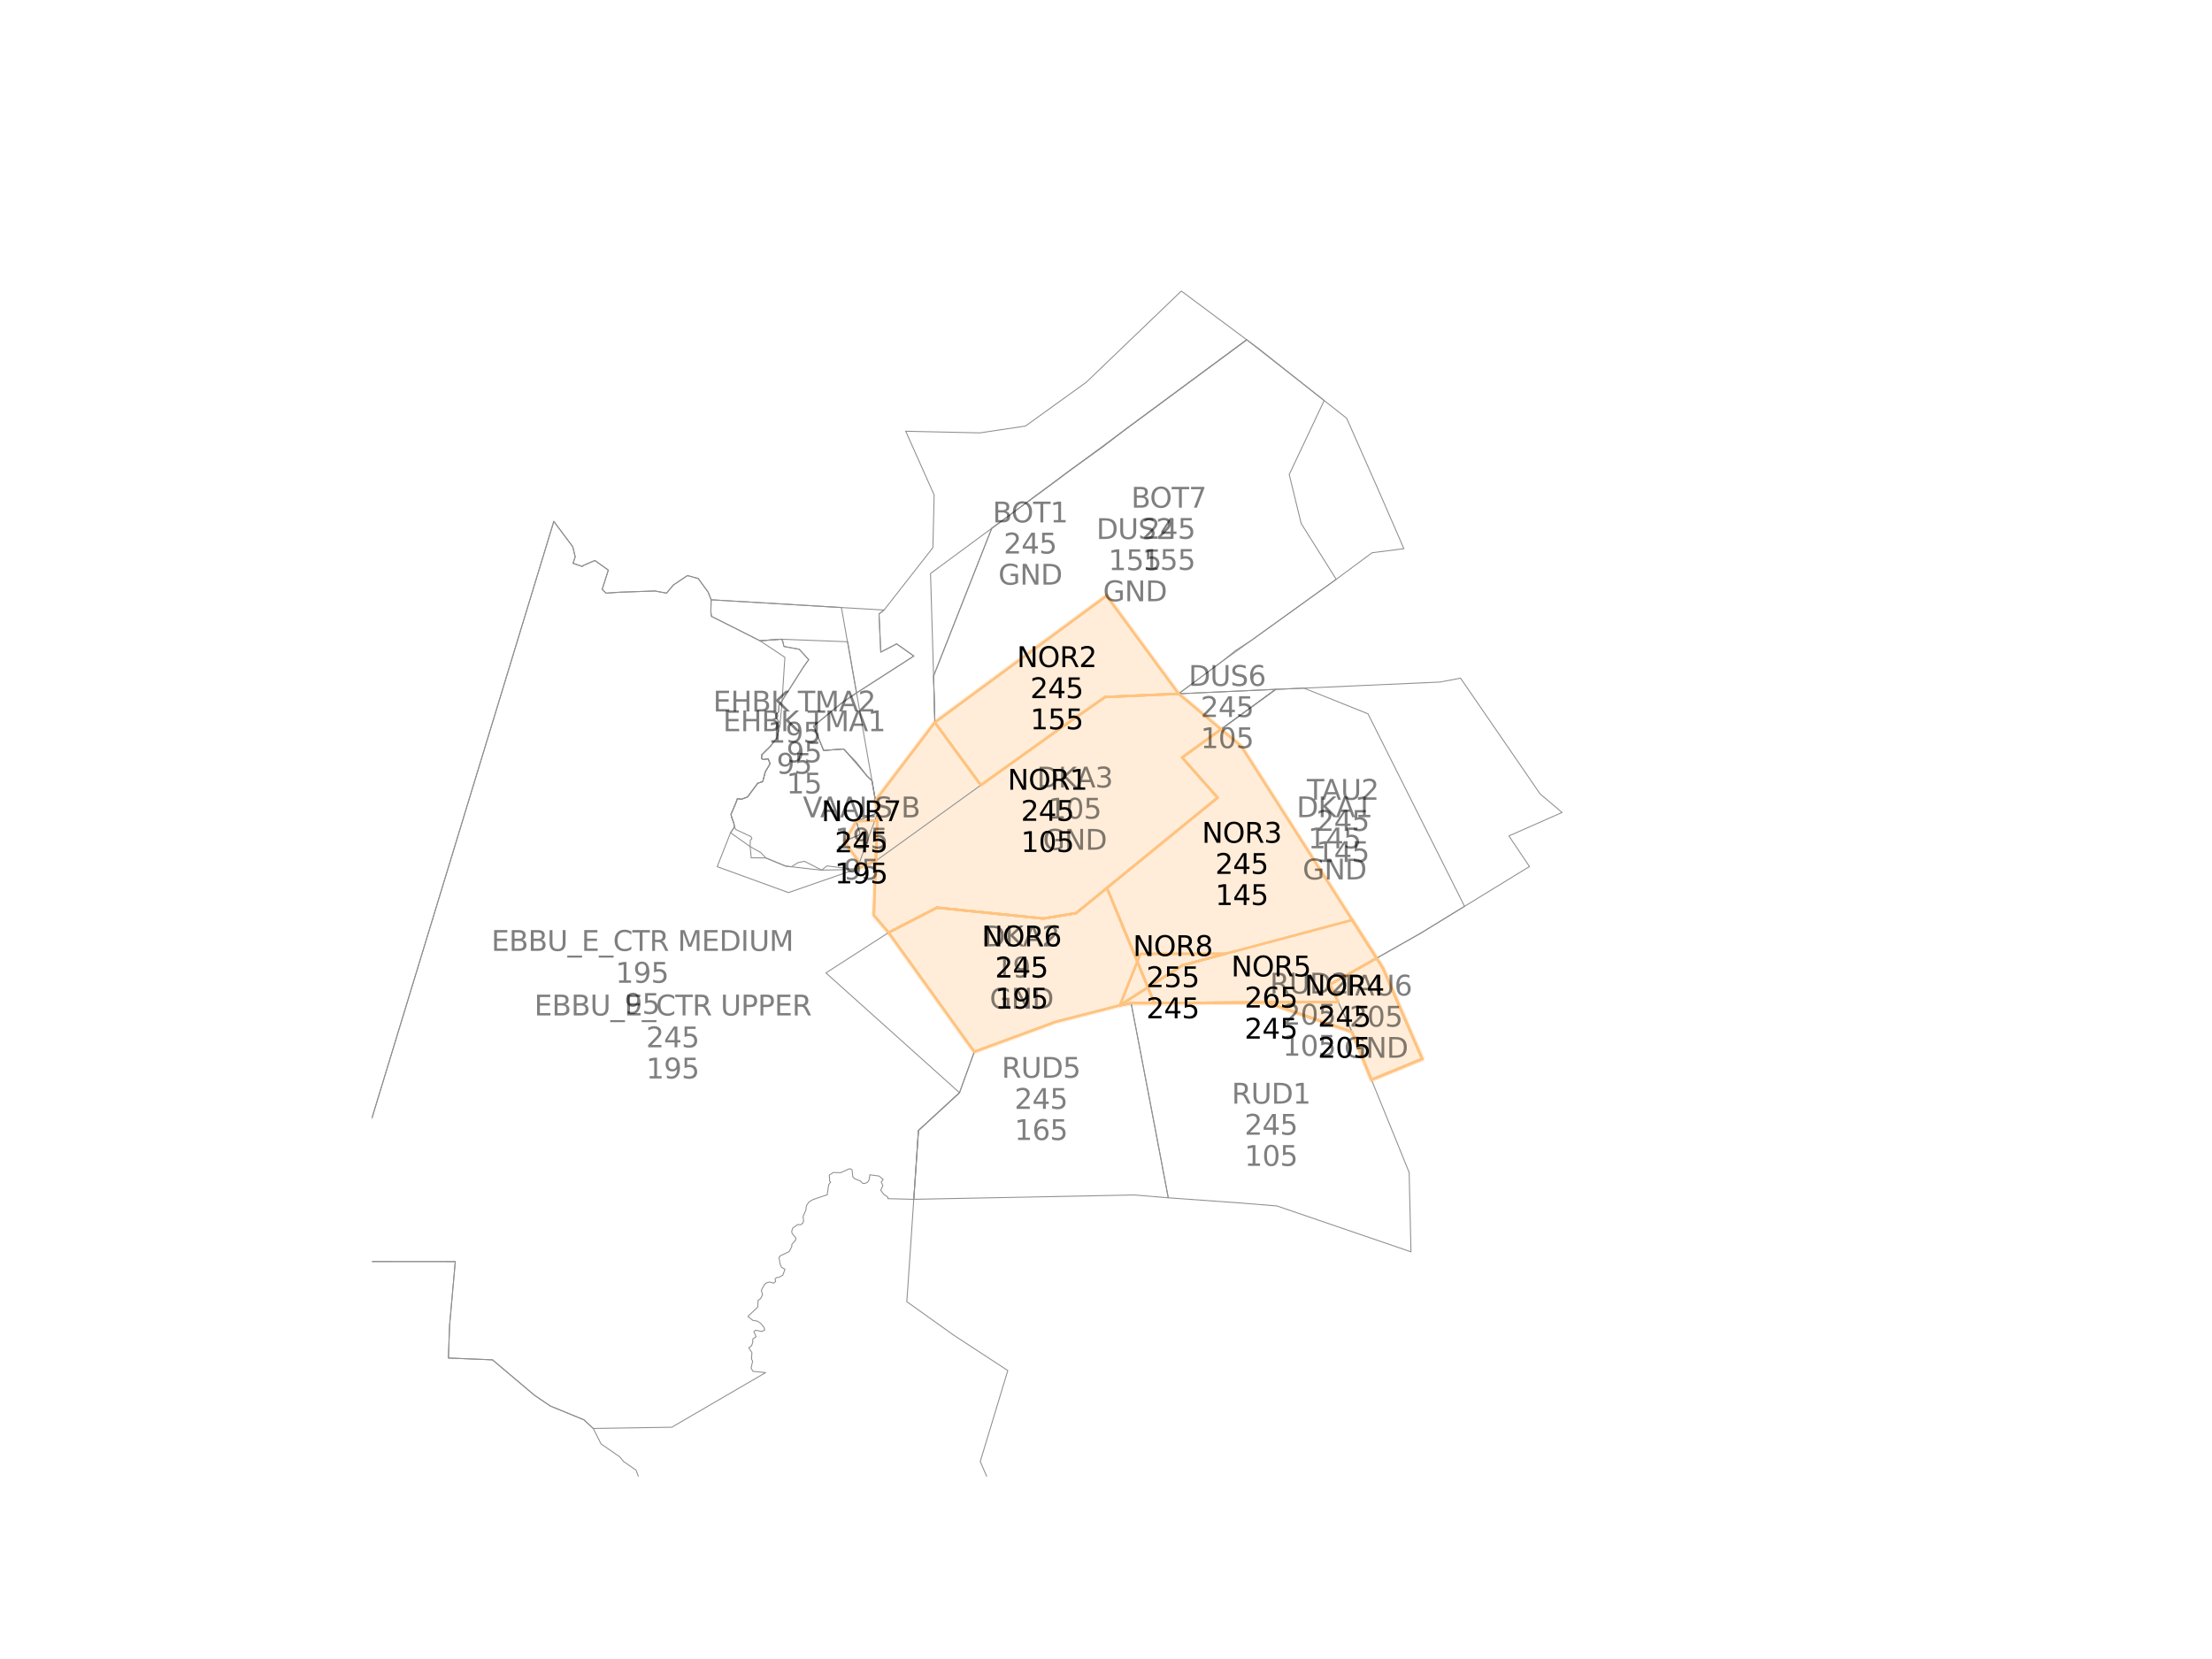 <?xml version="1.0" encoding="utf-8" standalone="no"?>
<!DOCTYPE svg PUBLIC "-//W3C//DTD SVG 1.1//EN"
  "http://www.w3.org/Graphics/SVG/1.1/DTD/svg11.dtd">
<svg xmlns:xlink="http://www.w3.org/1999/xlink" width="460.8pt" height="345.6pt" viewBox="0 0 460.8 345.6" xmlns="http://www.w3.org/2000/svg" version="1.1">
 <defs>
  <style type="text/css">*{stroke-linejoin: round; stroke-linecap: butt}</style>
 </defs>
 <g id="figure_1">
  <g id="patch_1">
   <path d="M 0 345.6 
L 460.8 345.6 
L 460.8 0 
L 0 0 
z
" style="fill: #ffffff"/>
  </g>
  <g id="axes_1">
   <g id="patch_2">
    <path d="M 245.518 144.524 
L 254.356 151.929 
L 246.257 157.804 
L 253.646 166.166 
L 230.594 184.964 
L 224.167 190.223 
L 217.34 191.348 
L 195.192 189.078 
L 187.829 192.868 
L 185.123 194.265 
L 182.043 190.647 
L 182.451 179.336 
L 182.746 170.921 
L 182.826 169.337 
L 182.372 166.792 
L 194.75 150.499 
L 204.329 163.562 
L 220.451 152.019 
L 230.217 145.205 
z
" clip-path="url(#p6e3c4fc46b)" style="fill: #ffedd9; stroke: #ffedd9; stroke-linejoin: miter"/>
   </g>
   <g id="patch_3">
    <path d="M 230.514 124.128 
L 238.254 134.656 
L 245.518 144.524 
L 230.217 145.205 
L 220.451 152.019 
L 204.329 163.562 
L 194.75 150.499 
L 210.707 138.738 
z
" clip-path="url(#p6e3c4fc46b)" style="fill: #ffedd9; stroke: #ffedd9; stroke-linejoin: miter"/>
   </g>
   <g id="patch_4">
    <path d="M 254.356 151.929 
L 258.537 155.425 
L 286.756 199.618 
L 277.034 205.105 
L 278.791 208.748 
L 263.837 208.802 
L 240.48 208.973 
L 239.132 205.689 
L 236.926 200.318 
L 230.594 184.964 
L 253.646 166.166 
L 246.257 157.804 
z
" clip-path="url(#p6e3c4fc46b)" style="fill: #ffedd9; stroke: #ffedd9; stroke-linejoin: miter"/>
   </g>
   <g id="patch_5">
    <path d="M 286.756 199.618 
L 288.062 201.638 
L 296.26 220.586 
L 285.699 224.928 
L 281.64 214.959 
L 263.837 208.802 
L 278.791 208.748 
L 277.034 205.105 
z
" clip-path="url(#p6e3c4fc46b)" style="fill: #ffedd9; stroke: #ffedd9; stroke-linejoin: miter"/>
   </g>
   <g id="patch_6">
    <path d="M 281.678 191.656 
L 286.756 199.618 
L 288.062 201.638 
L 296.26 220.586 
L 285.699 224.928 
L 281.64 214.959 
L 263.837 208.802 
L 240.48 208.973 
L 235.63 208.961 
L 233.295 209.413 
L 246.308 201.093 
L 255.324 198.674 
z
" clip-path="url(#p6e3c4fc46b)" style="fill: #ffedd9; stroke: #ffedd9; stroke-linejoin: miter"/>
   </g>
   <g id="patch_7">
    <path d="M 230.594 184.964 
L 236.926 200.318 
L 239.132 205.689 
L 240.48 208.973 
L 235.63 208.961 
L 233.295 209.413 
L 219.921 212.844 
L 202.969 219.094 
L 185.123 194.265 
L 187.829 192.868 
L 195.192 189.078 
L 217.34 191.348 
L 224.167 190.223 
z
" clip-path="url(#p6e3c4fc46b)" style="fill: #ffedd9; stroke: #ffedd9; stroke-linejoin: miter"/>
   </g>
   <g id="patch_8">
    <path d="M 182.746 170.921 
L 182.451 179.336 
L 178.567 180.974 
L 178.841 179.394 
L 178.06 178.275 
L 176.627 176.313 
L 176.06 175.169 
L 178.427 171.052 
z
" clip-path="url(#p6e3c4fc46b)" style="fill: #ffedd9; stroke: #ffedd9; stroke-linejoin: miter"/>
   </g>
   <g id="patch_9">
    <path d="M 233.295 209.413 
L 237.57 198.71 
L 255.324 198.674 
L 246.308 201.093 
z
" clip-path="url(#p6e3c4fc46b)" style="fill: #ffedd9; stroke: #ffedd9; stroke-linejoin: miter"/>
   </g>
   <g id="patch_10">
    <path d="M 245.518 144.524 
L 254.356 151.929 
L 246.257 157.804 
L 253.646 166.166 
L 230.594 184.964 
L 224.167 190.223 
L 217.34 191.348 
L 195.192 189.078 
L 187.829 192.868 
L 185.123 194.265 
L 182.043 190.647 
L 182.451 179.336 
L 182.746 170.921 
L 182.826 169.337 
L 182.372 166.792 
L 194.75 150.499 
L 204.329 163.562 
L 220.451 152.019 
L 230.217 145.205 
L 245.518 144.524 
z
" clip-path="url(#p6e3c4fc46b)" style="fill: #ffedd9; stroke: #ffedd9; stroke-linejoin: miter"/>
   </g>
   <g id="patch_11">
    <path d="M 230.514 124.128 
L 238.254 134.656 
L 245.518 144.524 
L 230.217 145.205 
L 220.451 152.019 
L 204.329 163.562 
L 194.75 150.499 
L 210.707 138.738 
L 230.514 124.128 
z
" clip-path="url(#p6e3c4fc46b)" style="fill: #ffedd9; stroke: #ffedd9; stroke-linejoin: miter"/>
   </g>
   <g id="patch_12">
    <path d="M 254.356 151.929 
L 258.537 155.425 
L 286.756 199.618 
L 277.034 205.105 
L 278.791 208.748 
L 263.837 208.802 
L 240.48 208.973 
L 239.132 205.689 
L 236.926 200.318 
L 230.594 184.964 
L 253.646 166.166 
L 246.257 157.804 
L 254.356 151.929 
z
" clip-path="url(#p6e3c4fc46b)" style="fill: #ffedd9; stroke: #ffedd9; stroke-linejoin: miter"/>
   </g>
   <g id="patch_13">
    <path d="M 286.756 199.618 
L 288.062 201.638 
L 296.26 220.586 
L 285.699 224.928 
L 281.64 214.959 
L 263.837 208.802 
L 278.791 208.748 
L 277.034 205.105 
L 286.756 199.618 
z
" clip-path="url(#p6e3c4fc46b)" style="fill: #ffedd9; stroke: #ffedd9; stroke-linejoin: miter"/>
   </g>
   <g id="patch_14">
    <path d="M 281.678 191.656 
L 286.756 199.618 
L 288.062 201.638 
L 296.26 220.586 
L 285.699 224.928 
L 281.64 214.959 
L 263.837 208.802 
L 240.48 208.973 
L 235.63 208.961 
L 233.295 209.413 
L 246.308 201.093 
L 255.324 198.674 
L 281.678 191.656 
z
" clip-path="url(#p6e3c4fc46b)" style="fill: #ffedd9; stroke: #ffedd9; stroke-linejoin: miter"/>
   </g>
   <g id="patch_15">
    <path d="M 230.594 184.964 
L 236.926 200.318 
L 239.132 205.689 
L 240.48 208.973 
L 235.63 208.961 
L 233.295 209.413 
L 219.921 212.844 
L 202.969 219.094 
L 185.123 194.265 
L 187.829 192.868 
L 195.192 189.078 
L 217.34 191.348 
L 224.167 190.223 
L 230.594 184.964 
z
" clip-path="url(#p6e3c4fc46b)" style="fill: #ffedd9; stroke: #ffedd9; stroke-linejoin: miter"/>
   </g>
   <g id="patch_16">
    <path d="M 182.746 170.921 
L 182.451 179.336 
L 178.567 180.974 
L 178.841 179.394 
L 178.06 178.275 
L 176.627 176.313 
L 176.06 175.169 
L 178.427 171.052 
L 182.746 170.921 
z
" clip-path="url(#p6e3c4fc46b)" style="fill: #ffedd9; stroke: #ffedd9; stroke-linejoin: miter"/>
   </g>
   <g id="patch_17">
    <path d="M 233.295 209.413 
L 237.57 198.71 
L 255.324 198.674 
L 246.308 201.093 
L 233.295 209.413 
z
" clip-path="url(#p6e3c4fc46b)" style="fill: #ffedd9; stroke: #ffedd9; stroke-linejoin: miter"/>
   </g>
   <g id="line2d_1">
    <path d="M 245.518 144.524 
L 254.356 151.929 
L 246.257 157.804 
L 253.646 166.166 
L 230.594 184.964 
L 224.167 190.223 
L 217.34 191.348 
L 195.192 189.078 
L 187.829 192.868 
L 185.123 194.265 
L 182.043 190.647 
L 182.451 179.336 
L 182.746 170.921 
L 182.826 169.337 
L 182.372 166.792 
L 194.75 150.499 
L 204.329 163.562 
L 220.451 152.019 
L 230.217 145.205 
L 245.518 144.524 
" clip-path="url(#p6e3c4fc46b)" style="fill: none; stroke: #ffc380; stroke-width: 0.5; stroke-linecap: square"/>
   </g>
   <g id="line2d_2">
    <path d="M 230.514 124.128 
L 238.254 134.656 
L 245.518 144.524 
L 230.217 145.205 
L 220.451 152.019 
L 204.329 163.562 
L 194.75 150.499 
L 210.707 138.738 
L 230.514 124.128 
" clip-path="url(#p6e3c4fc46b)" style="fill: none; stroke: #ffc380; stroke-width: 0.5; stroke-linecap: square"/>
   </g>
   <g id="line2d_3">
    <path d="M 254.356 151.929 
L 258.537 155.425 
L 286.756 199.618 
L 277.034 205.105 
L 278.791 208.748 
L 263.837 208.802 
L 240.48 208.973 
L 239.132 205.689 
L 236.926 200.318 
L 230.594 184.964 
L 253.646 166.166 
L 246.257 157.804 
L 254.356 151.929 
" clip-path="url(#p6e3c4fc46b)" style="fill: none; stroke: #ffc380; stroke-width: 0.5; stroke-linecap: square"/>
   </g>
   <g id="line2d_4">
    <path d="M 286.756 199.618 
L 288.062 201.638 
L 296.26 220.586 
L 285.699 224.928 
L 281.64 214.959 
L 263.837 208.802 
L 278.791 208.748 
L 277.034 205.105 
L 286.756 199.618 
" clip-path="url(#p6e3c4fc46b)" style="fill: none; stroke: #ffc380; stroke-width: 0.5; stroke-linecap: square"/>
   </g>
   <g id="line2d_5">
    <path d="M 281.678 191.656 
L 286.756 199.618 
L 288.062 201.638 
L 296.26 220.586 
L 285.699 224.928 
L 281.64 214.959 
L 263.837 208.802 
L 240.48 208.973 
L 235.63 208.961 
L 233.295 209.413 
L 246.308 201.093 
L 255.324 198.674 
L 281.678 191.656 
" clip-path="url(#p6e3c4fc46b)" style="fill: none; stroke: #ffc380; stroke-width: 0.5; stroke-linecap: square"/>
   </g>
   <g id="line2d_6">
    <path d="M 230.594 184.964 
L 236.926 200.318 
L 239.132 205.689 
L 240.48 208.973 
L 235.63 208.961 
L 233.295 209.413 
L 219.921 212.844 
L 202.969 219.094 
L 185.123 194.265 
L 187.829 192.868 
L 195.192 189.078 
L 217.34 191.348 
L 224.167 190.223 
L 230.594 184.964 
" clip-path="url(#p6e3c4fc46b)" style="fill: none; stroke: #ffc380; stroke-width: 0.5; stroke-linecap: square"/>
   </g>
   <g id="line2d_7">
    <path d="M 182.746 170.921 
L 182.451 179.336 
L 178.567 180.974 
L 178.841 179.394 
L 178.06 178.275 
L 176.627 176.313 
L 176.06 175.169 
L 178.427 171.052 
L 182.746 170.921 
" clip-path="url(#p6e3c4fc46b)" style="fill: none; stroke: #ffc380; stroke-width: 0.5; stroke-linecap: square"/>
   </g>
   <g id="line2d_8">
    <path d="M 233.295 209.413 
L 237.57 198.71 
L 255.324 198.674 
L 246.308 201.093 
L 233.295 209.413 
" clip-path="url(#p6e3c4fc46b)" style="fill: none; stroke: #ffc380; stroke-width: 0.5; stroke-linecap: square"/>
   </g>
   <g id="line2d_9">
    <path d="M 188.68 89.836 
L 204.145 90.172 
L 213.616 88.756 
L 226.287 79.63 
L 246.093 60.63 
L 259.715 70.779 
L 234.222 89.62 
L 229.708 93.085 
L 222.639 98.161 
L 220.014 100.141 
L 206.597 110.061 
L 193.845 119.474 
L 194.482 140.819 
L 194.75 150.499 
L 182.372 166.792 
L 181.652 162.653 
L 180.583 161.618 
L 178.47 158.913 
L 175.754 156.026 
L 171.576 156.337 
L 169.492 151.243 
L 175.325 146.462 
L 178.431 144.349 
L 190.37 136.661 
L 186.779 134.13 
L 183.482 135.846 
L 183.115 127.902 
L 184.169 127.075 
L 194.337 114.084 
L 194.437 109.906 
L 194.6 103.104 
L 188.68 89.836 
" clip-path="url(#p6e3c4fc46b)" style="fill: none; stroke: #8f8f8f; stroke-width: 0.2; stroke-linecap: square"/>
   </g>
   <g id="line2d_10">
    <path d="M 206.597 110.061 
L 220.014 100.141 
L 222.639 98.161 
L 229.708 93.085 
L 234.222 89.62 
L 259.715 70.779 
L 261.981 72.451 
L 275.85 83.443 
L 280.537 87.139 
L 287.549 103.016 
L 292.456 114.298 
L 285.824 115.148 
L 278.356 120.68 
L 260.523 133.513 
L 257.48 135.454 
L 254.429 137.897 
L 245.518 144.524 
L 238.254 134.656 
L 230.514 124.128 
L 210.707 138.738 
L 194.75 150.499 
L 194.482 140.819 
L 206.597 110.061 
" clip-path="url(#p6e3c4fc46b)" style="fill: none; stroke: #8f8f8f; stroke-width: 0.2; stroke-linecap: square"/>
   </g>
   <g id="line2d_11">
    <path d="M 304.256 141.275 
L 317.335 160.291 
L 320.798 165.353 
L 325.401 169.251 
L 314.333 174.139 
L 318.613 180.514 
L 305.093 188.799 
L 296.631 193.991 
L 296.302 194.203 
L 286.756 199.618 
L 277.034 205.105 
L 278.791 208.748 
L 263.837 208.802 
L 240.48 208.973 
L 239.132 205.689 
L 236.926 200.318 
L 230.594 184.964 
L 253.646 166.166 
L 246.257 157.804 
L 254.356 151.929 
L 265.756 143.603 
L 271.638 143.353 
L 282.653 142.857 
L 299.947 142.086 
L 304.256 141.275 
" clip-path="url(#p6e3c4fc46b)" style="fill: none; stroke: #8f8f8f; stroke-width: 0.2; stroke-linecap: square"/>
   </g>
   <g id="line2d_12">
    <path d="M 230.594 184.964 
L 236.926 200.318 
L 239.132 205.689 
L 240.48 208.973 
L 235.63 208.961 
L 233.295 209.413 
L 219.921 212.844 
L 202.969 219.094 
L 185.123 194.265 
L 187.829 192.868 
L 195.192 189.078 
L 217.34 191.348 
L 224.167 190.223 
L 230.594 184.964 
" clip-path="url(#p6e3c4fc46b)" style="fill: none; stroke: #8f8f8f; stroke-width: 0.2; stroke-linecap: square"/>
   </g>
   <g id="line2d_13">
    <path d="M 265.756 143.603 
L 254.356 151.929 
L 246.257 157.804 
L 253.646 166.166 
L 230.594 184.964 
L 224.167 190.223 
L 217.34 191.348 
L 195.192 189.078 
L 187.829 192.868 
L 185.123 194.265 
L 182.043 190.647 
L 182.451 179.336 
L 204.329 163.562 
L 220.451 152.019 
L 230.217 145.205 
L 245.518 144.524 
L 265.756 143.603 
" clip-path="url(#p6e3c4fc46b)" style="fill: none; stroke: #8f8f8f; stroke-width: 0.2; stroke-linecap: square"/>
   </g>
   <g id="line2d_14">
    <path d="M 206.597 110.061 
L 220.014 100.141 
L 234.222 89.62 
L 259.715 70.779 
L 275.85 83.443 
L 268.57 98.847 
L 271.061 109.059 
L 274.761 114.948 
L 278.356 120.68 
L 260.523 133.513 
L 254.429 137.897 
L 245.518 144.524 
L 230.217 145.205 
L 220.451 152.019 
L 204.329 163.562 
L 194.75 150.499 
L 194.482 140.819 
L 206.597 110.061 
L 206.597 110.061 
" clip-path="url(#p6e3c4fc46b)" style="fill: none; stroke: #8f8f8f; stroke-width: 0.2; stroke-linecap: square"/>
   </g>
   <g id="line2d_15">
    <path d="M 245.518 144.524 
L 265.756 143.603 
L 254.356 151.929 
L 245.518 144.524 
" clip-path="url(#p6e3c4fc46b)" style="fill: none; stroke: #8f8f8f; stroke-width: 0.2; stroke-linecap: square"/>
   </g>
   <g id="line2d_16">
    <path d="M 115.367 108.614 
L 119.316 113.898 
L 119.826 115.995 
L 119.373 117.351 
L 121.294 118.005 
L 121.571 117.772 
L 123.918 116.762 
L 126.725 118.76 
L 125.448 122.773 
L 126.24 123.566 
L 129.133 123.368 
L 136.439 123.112 
L 138.849 123.563 
L 140.303 121.843 
L 143.214 119.897 
L 145.465 120.522 
L 147.528 123.369 
L 148.144 124.946 
L 148.083 127.386 
L 148.202 128.398 
L 158.31 133.482 
L 162.701 133.159 
L 163.037 133.474 
L 163.307 134.672 
L 166.486 135.255 
L 168.471 137.418 
L 167.434 138.853 
L 162.267 147.002 
L 162.209 148.282 
L 161.615 148.905 
L 161.729 149.58 
L 162.521 150.672 
L 161.895 153.613 
L 160.515 155.434 
L 158.712 157.211 
L 158.629 158.032 
L 159.065 158.229 
L 160.031 158.075 
L 160.423 159.094 
L 159.43 160.773 
L 158.886 162.832 
L 157.854 163.161 
L 155.715 166.03 
L 154.421 166.51 
L 153.625 166.359 
L 153.204 167.49 
L 152.276 169.631 
L 152.394 170.163 
L 152.903 171.597 
L 152.986 172.294 
L 152.187 173.48 
L 149.404 180.542 
L 164.249 185.944 
L 178.567 180.974 
L 182.451 179.336 
L 182.043 190.647 
L 185.123 194.265 
L 172.057 202.677 
L 199.883 227.63 
L 191.34 235.489 
L 191.315 235.732 
L 190.353 249.837 
L 184.958 249.705 
L 184.966 249.4 
L 184.101 248.798 
L 183.476 247.959 
L 183.912 246.963 
L 183.578 246.253 
L 183.983 245.683 
L 183.102 244.99 
L 181.213 244.728 
L 181.049 245.792 
L 180.743 246.272 
L 180.169 246.532 
L 179.74 246.521 
L 179.225 246.019 
L 178.006 245.529 
L 177.645 245.123 
L 177.507 243.716 
L 177.2 243.494 
L 176.828 243.515 
L 175.127 244.293 
L 173.623 244.253 
L 172.749 244.778 
L 172.849 246.124 
L 173.041 246.251 
L 172.635 246.789 
L 172.324 248.886 
L 169.401 249.874 
L 168.506 250.398 
L 167.975 251.207 
L 167.893 252.029 
L 167.285 253.446 
L 167.418 254.304 
L 167.268 254.758 
L 166.806 255.141 
L 166.161 255.092 
L 165.182 255.797 
L 164.927 256.461 
L 164.993 256.921 
L 165.769 257.858 
L 165.797 258.256 
L 164.945 259.269 
L 164.953 259.666 
L 164.373 260.748 
L 162.544 261.611 
L 162.279 261.969 
L 162.532 263.38 
L 162.789 263.998 
L 163.522 264.416 
L 163.074 265.654 
L 162.178 266.117 
L 161.745 266.135 
L 161.462 266.431 
L 161.584 266.954 
L 161.161 267.308 
L 160.344 267.07 
L 159.691 267.234 
L 159.228 267.617 
L 158.604 268.789 
L 158.852 269.711 
L 158.454 270.524 
L 157.933 270.874 
L 157.852 272.276 
L 155.808 274.229 
L 156.825 275.053 
L 157.725 275.202 
L 158.439 275.65 
L 159.123 276.464 
L 159.323 277.019 
L 158.742 277.368 
L 157.393 277.115 
L 157.049 277.409 
L 157.51 278.461 
L 156.827 278.929 
L 156.805 279.661 
L 156.567 280.355 
L 155.984 280.765 
L 156.642 281.792 
L 156.544 283.101 
L 156.786 283.566 
L 156.467 284.991 
L 156.841 285.674 
L 159.493 285.936 
L 139.944 297.319 
L 123.581 297.577 
L 121.632 295.766 
L 114.67 292.912 
L 111.323 290.647 
L 102.6 283.281 
L 93.412 282.903 
L 93.658 276.104 
L 94.845 262.809 
L 73.635 262.793 
L 67.625 265.263 
L 115.367 108.614 
L 115.367 108.614 
" clip-path="url(#p6e3c4fc46b)" style="fill: none; stroke: #8f8f8f; stroke-width: 0.2; stroke-linecap: square"/>
   </g>
   <g id="line2d_17">
    <path d="M 204.207 304.457 
L 209.941 285.506 
L 198.606 278.097 
L 188.901 271.16 
L 189.049 269.12 
L 189.622 260.773 
L 190.353 249.837 
L 190.742 244.201 
L 191.315 235.732 
L 191.34 235.489 
L 199.883 227.63 
L 202.969 219.094 
L 185.123 194.265 
L 182.043 190.647 
L 182.451 179.336 
L 178.567 180.974 
L 178.841 179.394 
L 178.06 178.275 
L 176.627 176.313 
L 176.06 175.169 
L 178.427 171.052 
L 182.746 170.921 
L 182.826 169.337 
L 182.372 166.792 
L 181.652 162.653 
L 180.583 161.618 
L 178.47 158.913 
L 175.754 156.026 
L 171.576 156.337 
L 169.492 151.243 
L 175.325 146.462 
L 178.431 144.349 
L 190.37 136.661 
L 186.779 134.13 
L 183.482 135.846 
L 183.115 127.902 
L 184.169 127.075 
L 175.28 126.562 
L 148.144 124.946 
L 147.528 123.369 
L 145.465 120.522 
L 143.214 119.897 
L 140.303 121.843 
L 138.849 123.563 
L 136.439 123.112 
L 129.133 123.368 
L 126.24 123.566 
L 125.448 122.773 
L 126.725 118.76 
L 123.918 116.762 
L 121.571 117.772 
L 121.294 118.005 
L 119.373 117.351 
L 119.826 115.995 
L 119.316 113.898 
L 115.367 108.614 
L 67.625 265.263 
L 73.635 262.793 
L 94.845 262.809 
L 93.658 276.104 
L 93.412 282.903 
L 102.6 283.281 
L 111.323 290.647 
L 114.67 292.912 
L 121.632 295.766 
L 123.581 297.577 
L 125.224 300.811 
L 129.103 303.482 
L 129.899 304.456 
L 132.488 306.255 
L 133.904 309.967 
L 134.578 312.279 
L 134.428 315.51 
L 155.729 313.535 
L 160.463 312.821 
L 161.016 313.539 
L 161.669 313.558 
L 162.518 315.016 
L 169.655 320.478 
L 173.285 323.493 
L 177.281 322.377 
L 181.549 321.418 
L 186.556 319.345 
L 189.478 318.102 
L 198.227 322.97 
L 201.262 322.945 
L 201.856 322.957 
L 206.613 323.057 
L 207.657 324.39 
L 212.613 324.488 
L 210.178 318.277 
L 204.207 304.457 
" clip-path="url(#p6e3c4fc46b)" style="fill: none; stroke: #8f8f8f; stroke-width: 0.2; stroke-linecap: square"/>
   </g>
   <g id="line2d_18">
    <path d="M 158.31 133.482 
L 163.507 136.937 
L 163.339 139.502 
L 162.876 146.719 
L 162.521 150.672 
L 161.895 153.613 
L 160.515 155.434 
L 158.712 157.211 
L 158.629 158.032 
L 159.065 158.229 
L 160.031 158.075 
L 160.423 159.094 
L 159.43 160.773 
L 158.886 162.832 
L 157.854 163.161 
L 155.715 166.03 
L 154.421 166.51 
L 153.625 166.359 
L 153.204 167.49 
L 152.276 169.631 
L 152.394 170.163 
L 152.903 171.597 
L 152.986 172.294 
L 152.187 173.48 
L 156.273 176.363 
L 158.511 177.625 
L 159.52 178.722 
L 163.677 180.434 
L 164.871 180.56 
L 169.451 181.089 
L 171.184 181.26 
L 177.018 181.146 
L 178.567 180.974 
L 182.826 169.337 
L 182.372 166.792 
L 181.652 162.653 
L 178.431 144.349 
L 176.591 133.691 
L 162.701 133.159 
L 158.31 133.482 
" clip-path="url(#p6e3c4fc46b)" style="fill: none; stroke: #8f8f8f; stroke-width: 0.2; stroke-linecap: square"/>
   </g>
   <g id="line2d_19">
    <path d="M 148.144 124.946 
L 148.083 127.386 
L 148.202 128.398 
L 154.713 131.66 
L 158.31 133.482 
L 162.701 133.159 
L 163.037 133.474 
L 163.307 134.672 
L 166.486 135.255 
L 168.471 137.418 
L 167.434 138.853 
L 162.267 147.002 
L 162.209 148.282 
L 161.615 148.905 
L 161.729 149.58 
L 162.521 150.672 
L 161.895 153.613 
L 160.515 155.434 
L 158.712 157.211 
L 158.629 158.032 
L 159.065 158.229 
L 160.031 158.075 
L 160.423 159.094 
L 159.43 160.773 
L 158.886 162.832 
L 157.854 163.161 
L 155.715 166.03 
L 154.421 166.51 
L 153.625 166.359 
L 153.204 167.49 
L 152.276 169.631 
L 152.394 170.163 
L 152.903 171.597 
L 152.986 172.294 
L 153.317 172.823 
L 156.472 174.295 
L 156.633 174.697 
L 156.294 175.053 
L 156.273 176.363 
L 156.49 178.691 
L 159.52 178.722 
L 163.677 180.434 
L 164.871 180.56 
L 166.208 179.714 
L 167.587 179.42 
L 171.184 181.26 
L 172.251 180.376 
L 177.022 180.993 
L 177.331 181 
L 178.567 180.974 
L 178.841 179.394 
L 178.06 178.275 
L 176.627 176.313 
L 176.06 175.169 
L 179.122 173.877 
L 179.062 173.235 
L 178.825 172.71 
L 178.427 171.052 
L 182.826 169.337 
L 182.372 166.792 
L 181.652 162.653 
L 180.583 161.618 
L 175.754 156.026 
L 171.576 156.337 
L 169.492 151.243 
L 175.325 146.462 
L 178.431 144.349 
L 175.28 126.562 
L 148.144 124.946 
" clip-path="url(#p6e3c4fc46b)" style="fill: none; stroke: #8f8f8f; stroke-width: 0.2; stroke-linecap: square"/>
   </g>
   <g id="line2d_20">
    <path d="M 235.63 208.961 
L 240.48 208.973 
L 263.837 208.802 
L 281.64 214.959 
L 285.699 224.928 
L 290.678 237.155 
L 293.554 244.244 
L 293.933 260.778 
L 266.013 251.222 
L 258.256 250.594 
L 243.372 249.525 
L 240.519 234.476 
L 235.63 208.961 
" clip-path="url(#p6e3c4fc46b)" style="fill: none; stroke: #8f8f8f; stroke-width: 0.2; stroke-linecap: square"/>
   </g>
   <g id="line2d_21">
    <path d="M 263.837 208.802 
L 278.791 208.748 
L 281.64 214.959 
L 263.837 208.802 
" clip-path="url(#p6e3c4fc46b)" style="fill: none; stroke: #8f8f8f; stroke-width: 0.2; stroke-linecap: square"/>
   </g>
   <g id="line2d_22">
    <path d="M 199.883 227.63 
L 202.969 219.094 
L 219.921 212.844 
L 233.295 209.413 
L 235.63 208.961 
L 240.519 234.476 
L 243.372 249.525 
L 236.323 248.934 
L 190.353 249.837 
L 190.742 244.201 
L 191.315 235.732 
L 191.34 235.489 
L 199.883 227.63 
" clip-path="url(#p6e3c4fc46b)" style="fill: none; stroke: #8f8f8f; stroke-width: 0.2; stroke-linecap: square"/>
   </g>
   <g id="line2d_23">
    <path d="M 271.638 143.353 
L 284.973 148.698 
L 305.093 188.799 
L 296.631 193.991 
L 296.302 194.203 
L 286.756 199.618 
L 258.537 155.425 
L 254.356 151.929 
L 265.756 143.603 
L 271.638 143.353 
" clip-path="url(#p6e3c4fc46b)" style="fill: none; stroke: #8f8f8f; stroke-width: 0.2; stroke-linecap: square"/>
   </g>
   <g id="line2d_24">
    <path d="M 286.756 199.618 
L 288.062 201.638 
L 296.26 220.586 
L 285.699 224.928 
L 281.64 214.959 
L 278.791 208.748 
L 277.034 205.105 
L 286.756 199.618 
" clip-path="url(#p6e3c4fc46b)" style="fill: none; stroke: #8f8f8f; stroke-width: 0.2; stroke-linecap: square"/>
   </g>
   <g id="line2d_25">
    <path d="M 182.826 169.337 
L 182.746 170.921 
L 182.451 179.336 
L 178.567 180.974 
L 178.841 179.394 
L 178.06 178.275 
L 176.627 176.313 
L 176.06 175.169 
L 179.122 173.877 
L 179.062 173.235 
L 178.825 172.71 
L 178.427 171.052 
L 182.826 169.337 
" clip-path="url(#p6e3c4fc46b)" style="fill: none; stroke: #8f8f8f; stroke-width: 0.2; stroke-linecap: square"/>
   </g>
   <g id="line2d_26">
    <path d="M 245.518 144.524 
L 254.356 151.929 
L 246.257 157.804 
L 253.646 166.166 
L 230.594 184.964 
L 224.167 190.223 
L 217.34 191.348 
L 195.192 189.078 
L 187.829 192.868 
L 185.123 194.265 
L 182.043 190.647 
L 182.451 179.336 
L 182.746 170.921 
L 182.826 169.337 
L 182.372 166.792 
L 194.75 150.499 
L 204.329 163.562 
L 220.451 152.019 
L 230.217 145.205 
L 245.518 144.524 
L 245.518 144.524 
" clip-path="url(#p6e3c4fc46b)" style="fill: none; stroke: #ffc380; stroke-width: 0.5; stroke-linecap: square"/>
   </g>
   <g id="line2d_27">
    <path d="M 230.514 124.128 
L 238.254 134.656 
L 245.518 144.524 
L 230.217 145.205 
L 220.451 152.019 
L 204.329 163.562 
L 194.75 150.499 
L 210.707 138.738 
L 230.514 124.128 
L 230.514 124.128 
" clip-path="url(#p6e3c4fc46b)" style="fill: none; stroke: #ffc380; stroke-width: 0.5; stroke-linecap: square"/>
   </g>
   <g id="line2d_28">
    <path d="M 254.356 151.929 
L 258.537 155.425 
L 286.756 199.618 
L 277.034 205.105 
L 278.791 208.748 
L 263.837 208.802 
L 240.48 208.973 
L 239.132 205.689 
L 236.926 200.318 
L 230.594 184.964 
L 253.646 166.166 
L 246.257 157.804 
L 254.356 151.929 
L 254.356 151.929 
" clip-path="url(#p6e3c4fc46b)" style="fill: none; stroke: #ffc380; stroke-width: 0.5; stroke-linecap: square"/>
   </g>
   <g id="line2d_29">
    <path d="M 286.756 199.618 
L 288.062 201.638 
L 296.26 220.586 
L 285.699 224.928 
L 281.64 214.959 
L 263.837 208.802 
L 278.791 208.748 
L 277.034 205.105 
L 286.756 199.618 
L 286.756 199.618 
" clip-path="url(#p6e3c4fc46b)" style="fill: none; stroke: #ffc380; stroke-width: 0.5; stroke-linecap: square"/>
   </g>
   <g id="line2d_30">
    <path d="M 281.678 191.656 
L 286.756 199.618 
L 288.062 201.638 
L 296.26 220.586 
L 285.699 224.928 
L 281.64 214.959 
L 263.837 208.802 
L 240.48 208.973 
L 235.63 208.961 
L 233.295 209.413 
L 246.308 201.093 
L 255.324 198.674 
L 281.678 191.656 
L 281.678 191.656 
" clip-path="url(#p6e3c4fc46b)" style="fill: none; stroke: #ffc380; stroke-width: 0.5; stroke-linecap: square"/>
   </g>
   <g id="line2d_31">
    <path d="M 230.594 184.964 
L 236.926 200.318 
L 239.132 205.689 
L 240.48 208.973 
L 235.63 208.961 
L 233.295 209.413 
L 219.921 212.844 
L 202.969 219.094 
L 185.123 194.265 
L 187.829 192.868 
L 195.192 189.078 
L 217.34 191.348 
L 224.167 190.223 
L 230.594 184.964 
L 230.594 184.964 
" clip-path="url(#p6e3c4fc46b)" style="fill: none; stroke: #ffc380; stroke-width: 0.5; stroke-linecap: square"/>
   </g>
   <g id="line2d_32">
    <path d="M 182.746 170.921 
L 182.451 179.336 
L 178.567 180.974 
L 178.841 179.394 
L 178.06 178.275 
L 176.627 176.313 
L 176.06 175.169 
L 178.427 171.052 
L 182.746 170.921 
L 182.746 170.921 
" clip-path="url(#p6e3c4fc46b)" style="fill: none; stroke: #ffc380; stroke-width: 0.5; stroke-linecap: square"/>
   </g>
   <g id="line2d_33">
    <path d="M 233.295 209.413 
L 237.57 198.71 
L 255.324 198.674 
L 246.308 201.093 
L 233.295 209.413 
L 233.295 209.413 
" clip-path="url(#p6e3c4fc46b)" style="fill: none; stroke: #ffc380; stroke-width: 0.5; stroke-linecap: square"/>
   </g>
   <g id="text_1">
    <!-- BOT1 -->
    <g style="opacity: 0.5" transform="translate(206.779 108.825)scale(0.058 -0.058)">
     <defs>
      <path id="DejaVuSans-42" d="M 1259 2228 
L 1259 519 
L 2272 519 
Q 2781 519 3026 730 
Q 3272 941 3272 1375 
Q 3272 1813 3026 2020 
Q 2781 2228 2272 2228 
L 1259 2228 
z
M 1259 4147 
L 1259 2741 
L 2194 2741 
Q 2656 2741 2882 2914 
Q 3109 3088 3109 3444 
Q 3109 3797 2882 3972 
Q 2656 4147 2194 4147 
L 1259 4147 
z
M 628 4666 
L 2241 4666 
Q 2963 4666 3353 4366 
Q 3744 4066 3744 3513 
Q 3744 3084 3544 2831 
Q 3344 2578 2956 2516 
Q 3422 2416 3680 2098 
Q 3938 1781 3938 1306 
Q 3938 681 3513 340 
Q 3088 0 2303 0 
L 628 0 
L 628 4666 
z
" transform="scale(0.016)"/>
      <path id="DejaVuSans-4f" d="M 2522 4238 
Q 1834 4238 1429 3725 
Q 1025 3213 1025 2328 
Q 1025 1447 1429 934 
Q 1834 422 2522 422 
Q 3209 422 3611 934 
Q 4013 1447 4013 2328 
Q 4013 3213 3611 3725 
Q 3209 4238 2522 4238 
z
M 2522 4750 
Q 3503 4750 4090 4092 
Q 4678 3434 4678 2328 
Q 4678 1225 4090 567 
Q 3503 -91 2522 -91 
Q 1538 -91 948 565 
Q 359 1222 359 2328 
Q 359 3434 948 4092 
Q 1538 4750 2522 4750 
z
" transform="scale(0.016)"/>
      <path id="DejaVuSans-54" d="M -19 4666 
L 3928 4666 
L 3928 4134 
L 2272 4134 
L 2272 0 
L 1638 0 
L 1638 4134 
L -19 4134 
L -19 4666 
z
" transform="scale(0.016)"/>
      <path id="DejaVuSans-31" d="M 794 531 
L 1825 531 
L 1825 4091 
L 703 3866 
L 703 4441 
L 1819 4666 
L 2450 4666 
L 2450 531 
L 3481 531 
L 3481 0 
L 794 0 
L 794 531 
z
" transform="scale(0.016)"/>
     </defs>
     <use xlink:href="#DejaVuSans-42"/>
     <use xlink:href="#DejaVuSans-4f" x="66.854"/>
     <use xlink:href="#DejaVuSans-54" x="145.564"/>
     <use xlink:href="#DejaVuSans-31" x="206.648"/>
    </g>
    <!-- 245 -->
    <g style="opacity: 0.5" transform="translate(209.078 115.309)scale(0.058 -0.058)">
     <defs>
      <path id="DejaVuSans-32" d="M 1228 531 
L 3431 531 
L 3431 0 
L 469 0 
L 469 531 
Q 828 903 1448 1529 
Q 2069 2156 2228 2338 
Q 2531 2678 2651 2914 
Q 2772 3150 2772 3378 
Q 2772 3750 2511 3984 
Q 2250 4219 1831 4219 
Q 1534 4219 1204 4116 
Q 875 4013 500 3803 
L 500 4441 
Q 881 4594 1212 4672 
Q 1544 4750 1819 4750 
Q 2544 4750 2975 4387 
Q 3406 4025 3406 3419 
Q 3406 3131 3298 2873 
Q 3191 2616 2906 2266 
Q 2828 2175 2409 1742 
Q 1991 1309 1228 531 
z
" transform="scale(0.016)"/>
      <path id="DejaVuSans-34" d="M 2419 4116 
L 825 1625 
L 2419 1625 
L 2419 4116 
z
M 2253 4666 
L 3047 4666 
L 3047 1625 
L 3713 1625 
L 3713 1100 
L 3047 1100 
L 3047 0 
L 2419 0 
L 2419 1100 
L 313 1100 
L 313 1709 
L 2253 4666 
z
" transform="scale(0.016)"/>
      <path id="DejaVuSans-35" d="M 691 4666 
L 3169 4666 
L 3169 4134 
L 1269 4134 
L 1269 2991 
Q 1406 3038 1543 3061 
Q 1681 3084 1819 3084 
Q 2600 3084 3056 2656 
Q 3513 2228 3513 1497 
Q 3513 744 3044 326 
Q 2575 -91 1722 -91 
Q 1428 -91 1123 -41 
Q 819 9 494 109 
L 494 744 
Q 775 591 1075 516 
Q 1375 441 1709 441 
Q 2250 441 2565 725 
Q 2881 1009 2881 1497 
Q 2881 1984 2565 2268 
Q 2250 2553 1709 2553 
Q 1456 2553 1204 2497 
Q 953 2441 691 2322 
L 691 4666 
z
" transform="scale(0.016)"/>
     </defs>
     <use xlink:href="#DejaVuSans-32"/>
     <use xlink:href="#DejaVuSans-34" x="63.623"/>
     <use xlink:href="#DejaVuSans-35" x="127.246"/>
    </g>
    <!-- GND -->
    <g style="opacity: 0.5" transform="translate(207.965 121.792)scale(0.058 -0.058)">
     <defs>
      <path id="DejaVuSans-47" d="M 3809 666 
L 3809 1919 
L 2778 1919 
L 2778 2438 
L 4434 2438 
L 4434 434 
Q 4069 175 3628 42 
Q 3188 -91 2688 -91 
Q 1594 -91 976 548 
Q 359 1188 359 2328 
Q 359 3472 976 4111 
Q 1594 4750 2688 4750 
Q 3144 4750 3555 4637 
Q 3966 4525 4313 4306 
L 4313 3634 
Q 3963 3931 3569 4081 
Q 3175 4231 2741 4231 
Q 1884 4231 1454 3753 
Q 1025 3275 1025 2328 
Q 1025 1384 1454 906 
Q 1884 428 2741 428 
Q 3075 428 3337 486 
Q 3600 544 3809 666 
z
" transform="scale(0.016)"/>
      <path id="DejaVuSans-4e" d="M 628 4666 
L 1478 4666 
L 3547 763 
L 3547 4666 
L 4159 4666 
L 4159 0 
L 3309 0 
L 1241 3903 
L 1241 0 
L 628 0 
L 628 4666 
z
" transform="scale(0.016)"/>
      <path id="DejaVuSans-44" d="M 1259 4147 
L 1259 519 
L 2022 519 
Q 2988 519 3436 956 
Q 3884 1394 3884 2338 
Q 3884 3275 3436 3711 
Q 2988 4147 2022 4147 
L 1259 4147 
z
M 628 4666 
L 1925 4666 
Q 3281 4666 3915 4102 
Q 4550 3538 4550 2338 
Q 4550 1131 3912 565 
Q 3275 0 1925 0 
L 628 0 
L 628 4666 
z
" transform="scale(0.016)"/>
     </defs>
     <use xlink:href="#DejaVuSans-47"/>
     <use xlink:href="#DejaVuSans-4e" x="77.49"/>
     <use xlink:href="#DejaVuSans-44" x="152.295"/>
    </g>
   </g>
   <g id="text_2">
    <!-- BOT7 -->
    <g style="opacity: 0.5" transform="translate(235.644 105.753)scale(0.058 -0.058)">
     <defs>
      <path id="DejaVuSans-37" d="M 525 4666 
L 3525 4666 
L 3525 4397 
L 1831 0 
L 1172 0 
L 2766 4134 
L 525 4134 
L 525 4666 
z
" transform="scale(0.016)"/>
     </defs>
     <use xlink:href="#DejaVuSans-42"/>
     <use xlink:href="#DejaVuSans-4f" x="66.854"/>
     <use xlink:href="#DejaVuSans-54" x="145.564"/>
     <use xlink:href="#DejaVuSans-37" x="206.648"/>
    </g>
    <!-- 245 -->
    <g style="opacity: 0.5" transform="translate(237.943 112.237)scale(0.058 -0.058)">
     <use xlink:href="#DejaVuSans-32"/>
     <use xlink:href="#DejaVuSans-34" x="63.623"/>
     <use xlink:href="#DejaVuSans-35" x="127.246"/>
    </g>
    <!-- 155 -->
    <g style="opacity: 0.5" transform="translate(237.943 118.72)scale(0.058 -0.058)">
     <use xlink:href="#DejaVuSans-31"/>
     <use xlink:href="#DejaVuSans-35" x="63.623"/>
     <use xlink:href="#DejaVuSans-35" x="127.246"/>
    </g>
   </g>
   <g id="text_3">
    <!-- DKA1 -->
    <g style="opacity: 0.5" transform="translate(270.098 170.238)scale(0.058 -0.058)">
     <defs>
      <path id="DejaVuSans-4b" d="M 628 4666 
L 1259 4666 
L 1259 2694 
L 3353 4666 
L 4166 4666 
L 1850 2491 
L 4331 0 
L 3500 0 
L 1259 2247 
L 1259 0 
L 628 0 
L 628 4666 
z
" transform="scale(0.016)"/>
      <path id="DejaVuSans-41" d="M 2188 4044 
L 1331 1722 
L 3047 1722 
L 2188 4044 
z
M 1831 4666 
L 2547 4666 
L 4325 0 
L 3669 0 
L 3244 1197 
L 1141 1197 
L 716 0 
L 50 0 
L 1831 4666 
z
" transform="scale(0.016)"/>
     </defs>
     <use xlink:href="#DejaVuSans-44"/>
     <use xlink:href="#DejaVuSans-4b" x="77.002"/>
     <use xlink:href="#DejaVuSans-41" x="140.828"/>
     <use xlink:href="#DejaVuSans-31" x="209.236"/>
    </g>
    <!-- 145 -->
    <g style="opacity: 0.5" transform="translate(272.472 176.721)scale(0.058 -0.058)">
     <use xlink:href="#DejaVuSans-31"/>
     <use xlink:href="#DejaVuSans-34" x="63.623"/>
     <use xlink:href="#DejaVuSans-35" x="127.246"/>
    </g>
    <!-- GND -->
    <g style="opacity: 0.5" transform="translate(271.36 183.205)scale(0.058 -0.058)">
     <use xlink:href="#DejaVuSans-47"/>
     <use xlink:href="#DejaVuSans-4e" x="77.49"/>
     <use xlink:href="#DejaVuSans-44" x="152.295"/>
    </g>
   </g>
   <g id="text_4">
    <!-- DKA2 -->
    <g style="opacity: 0.5" transform="translate(204.902 197.143)scale(0.058 -0.058)">
     <use xlink:href="#DejaVuSans-44"/>
     <use xlink:href="#DejaVuSans-4b" x="77.002"/>
     <use xlink:href="#DejaVuSans-41" x="140.828"/>
     <use xlink:href="#DejaVuSans-32" x="209.236"/>
    </g>
    <!-- 195 -->
    <g style="opacity: 0.5" transform="translate(207.276 203.626)scale(0.058 -0.058)">
     <defs>
      <path id="DejaVuSans-39" d="M 703 97 
L 703 672 
Q 941 559 1184 500 
Q 1428 441 1663 441 
Q 2288 441 2617 861 
Q 2947 1281 2994 2138 
Q 2813 1869 2534 1725 
Q 2256 1581 1919 1581 
Q 1219 1581 811 2004 
Q 403 2428 403 3163 
Q 403 3881 828 4315 
Q 1253 4750 1959 4750 
Q 2769 4750 3195 4129 
Q 3622 3509 3622 2328 
Q 3622 1225 3098 567 
Q 2575 -91 1691 -91 
Q 1453 -91 1209 -44 
Q 966 3 703 97 
z
M 1959 2075 
Q 2384 2075 2632 2365 
Q 2881 2656 2881 3163 
Q 2881 3666 2632 3958 
Q 2384 4250 1959 4250 
Q 1534 4250 1286 3958 
Q 1038 3666 1038 3163 
Q 1038 2656 1286 2365 
Q 1534 2075 1959 2075 
z
" transform="scale(0.016)"/>
     </defs>
     <use xlink:href="#DejaVuSans-31"/>
     <use xlink:href="#DejaVuSans-39" x="63.623"/>
     <use xlink:href="#DejaVuSans-35" x="127.246"/>
    </g>
    <!-- GND -->
    <g style="opacity: 0.5" transform="translate(206.163 210.11)scale(0.058 -0.058)">
     <use xlink:href="#DejaVuSans-47"/>
     <use xlink:href="#DejaVuSans-4e" x="77.49"/>
     <use xlink:href="#DejaVuSans-44" x="152.295"/>
    </g>
   </g>
   <g id="text_5">
    <!-- DKA3 -->
    <g style="opacity: 0.5" transform="translate(216 164.048)scale(0.058 -0.058)">
     <defs>
      <path id="DejaVuSans-33" d="M 2597 2516 
Q 3050 2419 3304 2112 
Q 3559 1806 3559 1356 
Q 3559 666 3084 287 
Q 2609 -91 1734 -91 
Q 1441 -91 1130 -33 
Q 819 25 488 141 
L 488 750 
Q 750 597 1062 519 
Q 1375 441 1716 441 
Q 2309 441 2620 675 
Q 2931 909 2931 1356 
Q 2931 1769 2642 2001 
Q 2353 2234 1838 2234 
L 1294 2234 
L 1294 2753 
L 1863 2753 
Q 2328 2753 2575 2939 
Q 2822 3125 2822 3475 
Q 2822 3834 2567 4026 
Q 2313 4219 1838 4219 
Q 1578 4219 1281 4162 
Q 984 4106 628 3988 
L 628 4550 
Q 988 4650 1302 4700 
Q 1616 4750 1894 4750 
Q 2613 4750 3031 4423 
Q 3450 4097 3450 3541 
Q 3450 3153 3228 2886 
Q 3006 2619 2597 2516 
z
" transform="scale(0.016)"/>
     </defs>
     <use xlink:href="#DejaVuSans-44"/>
     <use xlink:href="#DejaVuSans-4b" x="77.002"/>
     <use xlink:href="#DejaVuSans-41" x="140.828"/>
     <use xlink:href="#DejaVuSans-33" x="209.236"/>
    </g>
    <!-- 105 -->
    <g style="opacity: 0.5" transform="translate(218.374 170.532)scale(0.058 -0.058)">
     <defs>
      <path id="DejaVuSans-30" d="M 2034 4250 
Q 1547 4250 1301 3770 
Q 1056 3291 1056 2328 
Q 1056 1369 1301 889 
Q 1547 409 2034 409 
Q 2525 409 2770 889 
Q 3016 1369 3016 2328 
Q 3016 3291 2770 3770 
Q 2525 4250 2034 4250 
z
M 2034 4750 
Q 2819 4750 3233 4129 
Q 3647 3509 3647 2328 
Q 3647 1150 3233 529 
Q 2819 -91 2034 -91 
Q 1250 -91 836 529 
Q 422 1150 422 2328 
Q 422 3509 836 4129 
Q 1250 4750 2034 4750 
z
" transform="scale(0.016)"/>
     </defs>
     <use xlink:href="#DejaVuSans-31"/>
     <use xlink:href="#DejaVuSans-30" x="63.623"/>
     <use xlink:href="#DejaVuSans-35" x="127.246"/>
    </g>
    <!-- GND -->
    <g style="opacity: 0.5" transform="translate(217.261 177.015)scale(0.058 -0.058)">
     <use xlink:href="#DejaVuSans-47"/>
     <use xlink:href="#DejaVuSans-4e" x="77.49"/>
     <use xlink:href="#DejaVuSans-44" x="152.295"/>
    </g>
   </g>
   <g id="text_6">
    <!-- DUS2 -->
    <g style="opacity: 0.5" transform="translate(228.391 112.285)scale(0.058 -0.058)">
     <defs>
      <path id="DejaVuSans-55" d="M 556 4666 
L 1191 4666 
L 1191 1831 
Q 1191 1081 1462 751 
Q 1734 422 2344 422 
Q 2950 422 3222 751 
Q 3494 1081 3494 1831 
L 3494 4666 
L 4128 4666 
L 4128 1753 
Q 4128 841 3676 375 
Q 3225 -91 2344 -91 
Q 1459 -91 1007 375 
Q 556 841 556 1753 
L 556 4666 
z
" transform="scale(0.016)"/>
      <path id="DejaVuSans-53" d="M 3425 4513 
L 3425 3897 
Q 3066 4069 2747 4153 
Q 2428 4238 2131 4238 
Q 1616 4238 1336 4038 
Q 1056 3838 1056 3469 
Q 1056 3159 1242 3001 
Q 1428 2844 1947 2747 
L 2328 2669 
Q 3034 2534 3370 2195 
Q 3706 1856 3706 1288 
Q 3706 609 3251 259 
Q 2797 -91 1919 -91 
Q 1588 -91 1214 -16 
Q 841 59 441 206 
L 441 856 
Q 825 641 1194 531 
Q 1563 422 1919 422 
Q 2459 422 2753 634 
Q 3047 847 3047 1241 
Q 3047 1584 2836 1778 
Q 2625 1972 2144 2069 
L 1759 2144 
Q 1053 2284 737 2584 
Q 422 2884 422 3419 
Q 422 4038 858 4394 
Q 1294 4750 2059 4750 
Q 2388 4750 2728 4690 
Q 3069 4631 3425 4513 
z
" transform="scale(0.016)"/>
     </defs>
     <use xlink:href="#DejaVuSans-44"/>
     <use xlink:href="#DejaVuSans-55" x="77.002"/>
     <use xlink:href="#DejaVuSans-53" x="150.195"/>
     <use xlink:href="#DejaVuSans-32" x="213.672"/>
    </g>
    <!-- 155 -->
    <g style="opacity: 0.5" transform="translate(230.893 118.768)scale(0.058 -0.058)">
     <use xlink:href="#DejaVuSans-31"/>
     <use xlink:href="#DejaVuSans-35" x="63.623"/>
     <use xlink:href="#DejaVuSans-35" x="127.246"/>
    </g>
    <!-- GND -->
    <g style="opacity: 0.5" transform="translate(229.781 125.252)scale(0.058 -0.058)">
     <use xlink:href="#DejaVuSans-47"/>
     <use xlink:href="#DejaVuSans-4e" x="77.49"/>
     <use xlink:href="#DejaVuSans-44" x="152.295"/>
    </g>
   </g>
   <g id="text_7">
    <!-- DUS6 -->
    <g style="opacity: 0.5" transform="translate(247.609 142.88)scale(0.058 -0.058)">
     <defs>
      <path id="DejaVuSans-36" d="M 2113 2584 
Q 1688 2584 1439 2293 
Q 1191 2003 1191 1497 
Q 1191 994 1439 701 
Q 1688 409 2113 409 
Q 2538 409 2786 701 
Q 3034 994 3034 1497 
Q 3034 2003 2786 2293 
Q 2538 2584 2113 2584 
z
M 3366 4563 
L 3366 3988 
Q 3128 4100 2886 4159 
Q 2644 4219 2406 4219 
Q 1781 4219 1451 3797 
Q 1122 3375 1075 2522 
Q 1259 2794 1537 2939 
Q 1816 3084 2150 3084 
Q 2853 3084 3261 2657 
Q 3669 2231 3669 1497 
Q 3669 778 3244 343 
Q 2819 -91 2113 -91 
Q 1303 -91 875 529 
Q 447 1150 447 2328 
Q 447 3434 972 4092 
Q 1497 4750 2381 4750 
Q 2619 4750 2861 4703 
Q 3103 4656 3366 4563 
z
" transform="scale(0.016)"/>
     </defs>
     <use xlink:href="#DejaVuSans-44"/>
     <use xlink:href="#DejaVuSans-55" x="77.002"/>
     <use xlink:href="#DejaVuSans-53" x="150.195"/>
     <use xlink:href="#DejaVuSans-36" x="213.672"/>
    </g>
    <!-- 245 -->
    <g style="opacity: 0.5" transform="translate(250.111 149.364)scale(0.058 -0.058)">
     <use xlink:href="#DejaVuSans-32"/>
     <use xlink:href="#DejaVuSans-34" x="63.623"/>
     <use xlink:href="#DejaVuSans-35" x="127.246"/>
    </g>
    <!-- 105 -->
    <g style="opacity: 0.5" transform="translate(250.111 155.847)scale(0.058 -0.058)">
     <use xlink:href="#DejaVuSans-31"/>
     <use xlink:href="#DejaVuSans-30" x="63.623"/>
     <use xlink:href="#DejaVuSans-35" x="127.246"/>
    </g>
   </g>
   <g id="text_8">
    <!-- EBBU_E_CTR MEDIUM -->
    <g style="opacity: 0.5" transform="translate(102.361 198.082)scale(0.058 -0.058)">
     <defs>
      <path id="DejaVuSans-45" d="M 628 4666 
L 3578 4666 
L 3578 4134 
L 1259 4134 
L 1259 2753 
L 3481 2753 
L 3481 2222 
L 1259 2222 
L 1259 531 
L 3634 531 
L 3634 0 
L 628 0 
L 628 4666 
z
" transform="scale(0.016)"/>
      <path id="DejaVuSans-5f" d="M 3263 -1063 
L 3263 -1509 
L -63 -1509 
L -63 -1063 
L 3263 -1063 
z
" transform="scale(0.016)"/>
      <path id="DejaVuSans-43" d="M 4122 4306 
L 4122 3641 
Q 3803 3938 3442 4084 
Q 3081 4231 2675 4231 
Q 1875 4231 1450 3742 
Q 1025 3253 1025 2328 
Q 1025 1406 1450 917 
Q 1875 428 2675 428 
Q 3081 428 3442 575 
Q 3803 722 4122 1019 
L 4122 359 
Q 3791 134 3420 21 
Q 3050 -91 2638 -91 
Q 1578 -91 968 557 
Q 359 1206 359 2328 
Q 359 3453 968 4101 
Q 1578 4750 2638 4750 
Q 3056 4750 3426 4639 
Q 3797 4528 4122 4306 
z
" transform="scale(0.016)"/>
      <path id="DejaVuSans-52" d="M 2841 2188 
Q 3044 2119 3236 1894 
Q 3428 1669 3622 1275 
L 4263 0 
L 3584 0 
L 2988 1197 
Q 2756 1666 2539 1819 
Q 2322 1972 1947 1972 
L 1259 1972 
L 1259 0 
L 628 0 
L 628 4666 
L 2053 4666 
Q 2853 4666 3247 4331 
Q 3641 3997 3641 3322 
Q 3641 2881 3436 2590 
Q 3231 2300 2841 2188 
z
M 1259 4147 
L 1259 2491 
L 2053 2491 
Q 2509 2491 2742 2702 
Q 2975 2913 2975 3322 
Q 2975 3731 2742 3939 
Q 2509 4147 2053 4147 
L 1259 4147 
z
" transform="scale(0.016)"/>
      <path id="DejaVuSans-20" transform="scale(0.016)"/>
      <path id="DejaVuSans-4d" d="M 628 4666 
L 1569 4666 
L 2759 1491 
L 3956 4666 
L 4897 4666 
L 4897 0 
L 4281 0 
L 4281 4097 
L 3078 897 
L 2444 897 
L 1241 4097 
L 1241 0 
L 628 0 
L 628 4666 
z
" transform="scale(0.016)"/>
      <path id="DejaVuSans-49" d="M 628 4666 
L 1259 4666 
L 1259 0 
L 628 0 
L 628 4666 
z
" transform="scale(0.016)"/>
     </defs>
     <use xlink:href="#DejaVuSans-45"/>
     <use xlink:href="#DejaVuSans-42" x="63.184"/>
     <use xlink:href="#DejaVuSans-42" x="131.787"/>
     <use xlink:href="#DejaVuSans-55" x="200.391"/>
     <use xlink:href="#DejaVuSans-5f" x="273.584"/>
     <use xlink:href="#DejaVuSans-45" x="323.584"/>
     <use xlink:href="#DejaVuSans-5f" x="386.768"/>
     <use xlink:href="#DejaVuSans-43" x="436.768"/>
     <use xlink:href="#DejaVuSans-54" x="506.592"/>
     <use xlink:href="#DejaVuSans-52" x="567.676"/>
     <use xlink:href="#DejaVuSans-20" x="637.158"/>
     <use xlink:href="#DejaVuSans-4d" x="668.945"/>
     <use xlink:href="#DejaVuSans-45" x="755.225"/>
     <use xlink:href="#DejaVuSans-44" x="818.408"/>
     <use xlink:href="#DejaVuSans-49" x="895.41"/>
     <use xlink:href="#DejaVuSans-55" x="924.902"/>
     <use xlink:href="#DejaVuSans-4d" x="998.096"/>
    </g>
    <!-- 195 -->
    <g style="opacity: 0.5" transform="translate(128.228 204.727)scale(0.058 -0.058)">
     <use xlink:href="#DejaVuSans-31"/>
     <use xlink:href="#DejaVuSans-39" x="63.623"/>
     <use xlink:href="#DejaVuSans-35" x="127.246"/>
    </g>
    <!-- 95 -->
    <g style="opacity: 0.5" transform="translate(130.07 211.21)scale(0.058 -0.058)">
     <use xlink:href="#DejaVuSans-39"/>
     <use xlink:href="#DejaVuSans-35" x="63.623"/>
    </g>
   </g>
   <g id="text_9">
    <!-- EBBU_E_CTR UPPER -->
    <g style="opacity: 0.5" transform="translate(111.302 211.533)scale(0.058 -0.058)">
     <defs>
      <path id="DejaVuSans-50" d="M 1259 4147 
L 1259 2394 
L 2053 2394 
Q 2494 2394 2734 2622 
Q 2975 2850 2975 3272 
Q 2975 3691 2734 3919 
Q 2494 4147 2053 4147 
L 1259 4147 
z
M 628 4666 
L 2053 4666 
Q 2838 4666 3239 4311 
Q 3641 3956 3641 3272 
Q 3641 2581 3239 2228 
Q 2838 1875 2053 1875 
L 1259 1875 
L 1259 0 
L 628 0 
L 628 4666 
z
" transform="scale(0.016)"/>
     </defs>
     <use xlink:href="#DejaVuSans-45"/>
     <use xlink:href="#DejaVuSans-42" x="63.184"/>
     <use xlink:href="#DejaVuSans-42" x="131.787"/>
     <use xlink:href="#DejaVuSans-55" x="200.391"/>
     <use xlink:href="#DejaVuSans-5f" x="273.584"/>
     <use xlink:href="#DejaVuSans-45" x="323.584"/>
     <use xlink:href="#DejaVuSans-5f" x="386.768"/>
     <use xlink:href="#DejaVuSans-43" x="436.768"/>
     <use xlink:href="#DejaVuSans-54" x="506.592"/>
     <use xlink:href="#DejaVuSans-52" x="567.676"/>
     <use xlink:href="#DejaVuSans-20" x="637.158"/>
     <use xlink:href="#DejaVuSans-55" x="668.945"/>
     <use xlink:href="#DejaVuSans-50" x="742.139"/>
     <use xlink:href="#DejaVuSans-50" x="802.441"/>
     <use xlink:href="#DejaVuSans-45" x="862.744"/>
     <use xlink:href="#DejaVuSans-52" x="925.928"/>
    </g>
    <!-- 245 -->
    <g style="opacity: 0.5" transform="translate(134.593 218.178)scale(0.058 -0.058)">
     <use xlink:href="#DejaVuSans-32"/>
     <use xlink:href="#DejaVuSans-34" x="63.623"/>
     <use xlink:href="#DejaVuSans-35" x="127.246"/>
    </g>
    <!-- 195 -->
    <g style="opacity: 0.5" transform="translate(134.593 224.661)scale(0.058 -0.058)">
     <use xlink:href="#DejaVuSans-31"/>
     <use xlink:href="#DejaVuSans-39" x="63.623"/>
     <use xlink:href="#DejaVuSans-35" x="127.246"/>
    </g>
   </g>
   <g id="text_10">
    <!-- EHBK TMA1 -->
    <g style="opacity: 0.5" transform="translate(150.607 152.324)scale(0.058 -0.058)">
     <defs>
      <path id="DejaVuSans-48" d="M 628 4666 
L 1259 4666 
L 1259 2753 
L 3553 2753 
L 3553 4666 
L 4184 4666 
L 4184 0 
L 3553 0 
L 3553 2222 
L 1259 2222 
L 1259 0 
L 628 0 
L 628 4666 
z
" transform="scale(0.016)"/>
     </defs>
     <use xlink:href="#DejaVuSans-45"/>
     <use xlink:href="#DejaVuSans-48" x="63.184"/>
     <use xlink:href="#DejaVuSans-42" x="138.379"/>
     <use xlink:href="#DejaVuSans-4b" x="206.982"/>
     <use xlink:href="#DejaVuSans-20" x="272.559"/>
     <use xlink:href="#DejaVuSans-54" x="304.346"/>
     <use xlink:href="#DejaVuSans-4d" x="365.43"/>
     <use xlink:href="#DejaVuSans-41" x="451.709"/>
     <use xlink:href="#DejaVuSans-31" x="520.117"/>
    </g>
    <!-- 95 -->
    <g style="opacity: 0.5" transform="translate(163.822 158.807)scale(0.058 -0.058)">
     <use xlink:href="#DejaVuSans-39"/>
     <use xlink:href="#DejaVuSans-35" x="63.623"/>
    </g>
    <!-- 15 -->
    <g style="opacity: 0.5" transform="translate(163.822 165.291)scale(0.058 -0.058)">
     <use xlink:href="#DejaVuSans-31"/>
     <use xlink:href="#DejaVuSans-35" x="63.623"/>
    </g>
   </g>
   <g id="text_11">
    <!-- EHBK TMA2 -->
    <g style="opacity: 0.5" transform="translate(148.555 148.217)scale(0.058 -0.058)">
     <use xlink:href="#DejaVuSans-45"/>
     <use xlink:href="#DejaVuSans-48" x="63.184"/>
     <use xlink:href="#DejaVuSans-42" x="138.379"/>
     <use xlink:href="#DejaVuSans-4b" x="206.982"/>
     <use xlink:href="#DejaVuSans-20" x="272.559"/>
     <use xlink:href="#DejaVuSans-54" x="304.346"/>
     <use xlink:href="#DejaVuSans-4d" x="365.43"/>
     <use xlink:href="#DejaVuSans-41" x="451.709"/>
     <use xlink:href="#DejaVuSans-32" x="520.117"/>
    </g>
    <!-- 195 -->
    <g style="opacity: 0.5" transform="translate(159.928 154.701)scale(0.058 -0.058)">
     <use xlink:href="#DejaVuSans-31"/>
     <use xlink:href="#DejaVuSans-39" x="63.623"/>
     <use xlink:href="#DejaVuSans-35" x="127.246"/>
    </g>
    <!-- 95 -->
    <g style="opacity: 0.5" transform="translate(161.77 161.184)scale(0.058 -0.058)">
     <use xlink:href="#DejaVuSans-39"/>
     <use xlink:href="#DejaVuSans-35" x="63.623"/>
    </g>
   </g>
   <g id="text_12">
    <!-- RUD1 -->
    <g style="opacity: 0.5" transform="translate(256.58 229.904)scale(0.058 -0.058)">
     <use xlink:href="#DejaVuSans-52"/>
     <use xlink:href="#DejaVuSans-55" x="69.482"/>
     <use xlink:href="#DejaVuSans-44" x="142.676"/>
     <use xlink:href="#DejaVuSans-31" x="219.678"/>
    </g>
    <!-- 245 -->
    <g style="opacity: 0.5" transform="translate(259.256 236.388)scale(0.058 -0.058)">
     <use xlink:href="#DejaVuSans-32"/>
     <use xlink:href="#DejaVuSans-34" x="63.623"/>
     <use xlink:href="#DejaVuSans-35" x="127.246"/>
    </g>
    <!-- 105 -->
    <g style="opacity: 0.5" transform="translate(259.256 242.871)scale(0.058 -0.058)">
     <use xlink:href="#DejaVuSans-31"/>
     <use xlink:href="#DejaVuSans-30" x="63.623"/>
     <use xlink:href="#DejaVuSans-35" x="127.246"/>
    </g>
   </g>
   <g id="text_13">
    <!-- RUD2 -->
    <g style="opacity: 0.5" transform="translate(264.537 206.968)scale(0.058 -0.058)">
     <use xlink:href="#DejaVuSans-52"/>
     <use xlink:href="#DejaVuSans-55" x="69.482"/>
     <use xlink:href="#DejaVuSans-44" x="142.676"/>
     <use xlink:href="#DejaVuSans-32" x="219.678"/>
    </g>
    <!-- 205 -->
    <g style="opacity: 0.5" transform="translate(267.213 213.451)scale(0.058 -0.058)">
     <use xlink:href="#DejaVuSans-32"/>
     <use xlink:href="#DejaVuSans-30" x="63.623"/>
     <use xlink:href="#DejaVuSans-35" x="127.246"/>
    </g>
    <!-- 105 -->
    <g style="opacity: 0.5" transform="translate(267.213 219.935)scale(0.058 -0.058)">
     <use xlink:href="#DejaVuSans-31"/>
     <use xlink:href="#DejaVuSans-30" x="63.623"/>
     <use xlink:href="#DejaVuSans-35" x="127.246"/>
    </g>
   </g>
   <g id="text_14">
    <!-- RUD5 -->
    <g style="opacity: 0.5" transform="translate(208.661 224.513)scale(0.058 -0.058)">
     <use xlink:href="#DejaVuSans-52"/>
     <use xlink:href="#DejaVuSans-55" x="69.482"/>
     <use xlink:href="#DejaVuSans-44" x="142.676"/>
     <use xlink:href="#DejaVuSans-35" x="219.678"/>
    </g>
    <!-- 245 -->
    <g style="opacity: 0.5" transform="translate(211.337 230.997)scale(0.058 -0.058)">
     <use xlink:href="#DejaVuSans-32"/>
     <use xlink:href="#DejaVuSans-34" x="63.623"/>
     <use xlink:href="#DejaVuSans-35" x="127.246"/>
    </g>
    <!-- 165 -->
    <g style="opacity: 0.5" transform="translate(211.337 237.48)scale(0.058 -0.058)">
     <use xlink:href="#DejaVuSans-31"/>
     <use xlink:href="#DejaVuSans-36" x="63.623"/>
     <use xlink:href="#DejaVuSans-35" x="127.246"/>
    </g>
   </g>
   <g id="text_15">
    <!-- TAU2 -->
    <g style="opacity: 0.5" transform="translate(272.24 166.599)scale(0.058 -0.058)">
     <use xlink:href="#DejaVuSans-54"/>
     <use xlink:href="#DejaVuSans-41" x="53.334"/>
     <use xlink:href="#DejaVuSans-55" x="121.742"/>
     <use xlink:href="#DejaVuSans-32" x="194.936"/>
    </g>
    <!-- 245 -->
    <g style="opacity: 0.5" transform="translate(274.199 173.083)scale(0.058 -0.058)">
     <use xlink:href="#DejaVuSans-32"/>
     <use xlink:href="#DejaVuSans-34" x="63.623"/>
     <use xlink:href="#DejaVuSans-35" x="127.246"/>
    </g>
    <!-- 145 -->
    <g style="opacity: 0.5" transform="translate(274.199 179.566)scale(0.058 -0.058)">
     <use xlink:href="#DejaVuSans-31"/>
     <use xlink:href="#DejaVuSans-34" x="63.623"/>
     <use xlink:href="#DejaVuSans-35" x="127.246"/>
    </g>
   </g>
   <g id="text_16">
    <!-- TAU6 -->
    <g style="opacity: 0.5" transform="translate(279.162 207.387)scale(0.058 -0.058)">
     <use xlink:href="#DejaVuSans-54"/>
     <use xlink:href="#DejaVuSans-41" x="53.334"/>
     <use xlink:href="#DejaVuSans-55" x="121.742"/>
     <use xlink:href="#DejaVuSans-36" x="194.936"/>
    </g>
    <!-- 205 -->
    <g style="opacity: 0.5" transform="translate(281.121 213.87)scale(0.058 -0.058)">
     <use xlink:href="#DejaVuSans-32"/>
     <use xlink:href="#DejaVuSans-30" x="63.623"/>
     <use xlink:href="#DejaVuSans-35" x="127.246"/>
    </g>
    <!-- GND -->
    <g style="opacity: 0.5" transform="translate(280.009 220.354)scale(0.058 -0.058)">
     <use xlink:href="#DejaVuSans-47"/>
     <use xlink:href="#DejaVuSans-4e" x="77.49"/>
     <use xlink:href="#DejaVuSans-44" x="152.295"/>
    </g>
   </g>
   <g id="text_17">
    <!-- VAALS B -->
    <g style="opacity: 0.5" transform="translate(167.25 170.269)scale(0.058 -0.058)">
     <defs>
      <path id="DejaVuSans-56" d="M 1831 0 
L 50 4666 
L 709 4666 
L 2188 738 
L 3669 4666 
L 4325 4666 
L 2547 0 
L 1831 0 
z
" transform="scale(0.016)"/>
      <path id="DejaVuSans-4c" d="M 628 4666 
L 1259 4666 
L 1259 531 
L 3531 531 
L 3531 0 
L 628 0 
L 628 4666 
z
" transform="scale(0.016)"/>
     </defs>
     <use xlink:href="#DejaVuSans-56"/>
     <use xlink:href="#DejaVuSans-41" x="62.033"/>
     <use xlink:href="#DejaVuSans-41" x="133.191"/>
     <use xlink:href="#DejaVuSans-4c" x="201.6"/>
     <use xlink:href="#DejaVuSans-53" x="257.312"/>
     <use xlink:href="#DejaVuSans-20" x="320.789"/>
     <use xlink:href="#DejaVuSans-42" x="352.576"/>
    </g>
    <!-- 195 -->
    <g style="opacity: 0.5" transform="translate(173.917 176.753)scale(0.058 -0.058)">
     <use xlink:href="#DejaVuSans-31"/>
     <use xlink:href="#DejaVuSans-39" x="63.623"/>
     <use xlink:href="#DejaVuSans-35" x="127.246"/>
    </g>
    <!-- 95 -->
    <g style="opacity: 0.5" transform="translate(175.759 183.236)scale(0.058 -0.058)">
     <use xlink:href="#DejaVuSans-39"/>
     <use xlink:href="#DejaVuSans-35" x="63.623"/>
    </g>
   </g>
   <g id="text_18">
    <!-- NOR1 -->
    <g transform="translate(209.901 164.509)scale(0.058 -0.058)">
     <use xlink:href="#DejaVuSans-4e"/>
     <use xlink:href="#DejaVuSans-4f" x="74.805"/>
     <use xlink:href="#DejaVuSans-52" x="153.516"/>
     <use xlink:href="#DejaVuSans-31" x="222.998"/>
    </g>
    <!-- 245 -->
    <g transform="translate(212.674 170.992)scale(0.058 -0.058)">
     <use xlink:href="#DejaVuSans-32"/>
     <use xlink:href="#DejaVuSans-34" x="63.623"/>
     <use xlink:href="#DejaVuSans-35" x="127.246"/>
    </g>
    <!-- 105 -->
    <g transform="translate(212.674 177.476)scale(0.058 -0.058)">
     <use xlink:href="#DejaVuSans-31"/>
     <use xlink:href="#DejaVuSans-30" x="63.623"/>
     <use xlink:href="#DejaVuSans-35" x="127.246"/>
    </g>
   </g>
   <g id="text_19">
    <!-- NOR2 -->
    <g transform="translate(211.836 138.959)scale(0.058 -0.058)">
     <use xlink:href="#DejaVuSans-4e"/>
     <use xlink:href="#DejaVuSans-4f" x="74.805"/>
     <use xlink:href="#DejaVuSans-52" x="153.516"/>
     <use xlink:href="#DejaVuSans-32" x="222.998"/>
    </g>
    <!-- 245 -->
    <g transform="translate(214.608 145.443)scale(0.058 -0.058)">
     <use xlink:href="#DejaVuSans-32"/>
     <use xlink:href="#DejaVuSans-34" x="63.623"/>
     <use xlink:href="#DejaVuSans-35" x="127.246"/>
    </g>
    <!-- 155 -->
    <g transform="translate(214.608 151.926)scale(0.058 -0.058)">
     <use xlink:href="#DejaVuSans-31"/>
     <use xlink:href="#DejaVuSans-35" x="63.623"/>
     <use xlink:href="#DejaVuSans-35" x="127.246"/>
    </g>
   </g>
   <g id="text_20">
    <!-- NOR3 -->
    <g transform="translate(250.377 175.565)scale(0.058 -0.058)">
     <use xlink:href="#DejaVuSans-4e"/>
     <use xlink:href="#DejaVuSans-4f" x="74.805"/>
     <use xlink:href="#DejaVuSans-52" x="153.516"/>
     <use xlink:href="#DejaVuSans-33" x="222.998"/>
    </g>
    <!-- 245 -->
    <g transform="translate(253.149 182.049)scale(0.058 -0.058)">
     <use xlink:href="#DejaVuSans-32"/>
     <use xlink:href="#DejaVuSans-34" x="63.623"/>
     <use xlink:href="#DejaVuSans-35" x="127.246"/>
    </g>
    <!-- 145 -->
    <g transform="translate(253.149 188.532)scale(0.058 -0.058)">
     <use xlink:href="#DejaVuSans-31"/>
     <use xlink:href="#DejaVuSans-34" x="63.623"/>
     <use xlink:href="#DejaVuSans-35" x="127.246"/>
    </g>
   </g>
   <g id="text_21">
    <!-- NOR4 -->
    <g transform="translate(271.75 207.387)scale(0.058 -0.058)">
     <use xlink:href="#DejaVuSans-4e"/>
     <use xlink:href="#DejaVuSans-4f" x="74.805"/>
     <use xlink:href="#DejaVuSans-52" x="153.516"/>
     <use xlink:href="#DejaVuSans-34" x="222.998"/>
    </g>
    <!-- 245 -->
    <g transform="translate(274.522 213.87)scale(0.058 -0.058)">
     <use xlink:href="#DejaVuSans-32"/>
     <use xlink:href="#DejaVuSans-34" x="63.623"/>
     <use xlink:href="#DejaVuSans-35" x="127.246"/>
    </g>
    <!-- 205 -->
    <g transform="translate(274.522 220.354)scale(0.058 -0.058)">
     <use xlink:href="#DejaVuSans-32"/>
     <use xlink:href="#DejaVuSans-30" x="63.623"/>
     <use xlink:href="#DejaVuSans-35" x="127.246"/>
    </g>
   </g>
   <g id="text_22">
    <!-- NOR5 -->
    <g transform="translate(256.479 203.406)scale(0.058 -0.058)">
     <use xlink:href="#DejaVuSans-4e"/>
     <use xlink:href="#DejaVuSans-4f" x="74.805"/>
     <use xlink:href="#DejaVuSans-52" x="153.516"/>
     <use xlink:href="#DejaVuSans-35" x="222.998"/>
    </g>
    <!-- 265 -->
    <g transform="translate(259.251 209.89)scale(0.058 -0.058)">
     <use xlink:href="#DejaVuSans-32"/>
     <use xlink:href="#DejaVuSans-36" x="63.623"/>
     <use xlink:href="#DejaVuSans-35" x="127.246"/>
    </g>
    <!-- 245 -->
    <g transform="translate(259.251 216.373)scale(0.058 -0.058)">
     <use xlink:href="#DejaVuSans-32"/>
     <use xlink:href="#DejaVuSans-34" x="63.623"/>
     <use xlink:href="#DejaVuSans-35" x="127.246"/>
    </g>
   </g>
   <g id="text_23">
    <!-- NOR6 -->
    <g transform="translate(204.503 197.143)scale(0.058 -0.058)">
     <use xlink:href="#DejaVuSans-4e"/>
     <use xlink:href="#DejaVuSans-4f" x="74.805"/>
     <use xlink:href="#DejaVuSans-52" x="153.516"/>
     <use xlink:href="#DejaVuSans-36" x="222.998"/>
    </g>
    <!-- 245 -->
    <g transform="translate(207.276 203.626)scale(0.058 -0.058)">
     <use xlink:href="#DejaVuSans-32"/>
     <use xlink:href="#DejaVuSans-34" x="63.623"/>
     <use xlink:href="#DejaVuSans-35" x="127.246"/>
    </g>
    <!-- 195 -->
    <g transform="translate(207.276 210.11)scale(0.058 -0.058)">
     <use xlink:href="#DejaVuSans-31"/>
     <use xlink:href="#DejaVuSans-39" x="63.623"/>
     <use xlink:href="#DejaVuSans-35" x="127.246"/>
    </g>
   </g>
   <g id="text_24">
    <!-- NOR7 -->
    <g transform="translate(171.105 171.062)scale(0.058 -0.058)">
     <use xlink:href="#DejaVuSans-4e"/>
     <use xlink:href="#DejaVuSans-4f" x="74.805"/>
     <use xlink:href="#DejaVuSans-52" x="153.516"/>
     <use xlink:href="#DejaVuSans-37" x="222.998"/>
    </g>
    <!-- 245 -->
    <g transform="translate(173.877 177.545)scale(0.058 -0.058)">
     <use xlink:href="#DejaVuSans-32"/>
     <use xlink:href="#DejaVuSans-34" x="63.623"/>
     <use xlink:href="#DejaVuSans-35" x="127.246"/>
    </g>
    <!-- 195 -->
    <g transform="translate(173.877 184.029)scale(0.058 -0.058)">
     <use xlink:href="#DejaVuSans-31"/>
     <use xlink:href="#DejaVuSans-39" x="63.623"/>
     <use xlink:href="#DejaVuSans-35" x="127.246"/>
    </g>
   </g>
   <g id="text_25">
    <!-- NOR8 -->
    <g transform="translate(236.011 199.158)scale(0.058 -0.058)">
     <defs>
      <path id="DejaVuSans-38" d="M 2034 2216 
Q 1584 2216 1326 1975 
Q 1069 1734 1069 1313 
Q 1069 891 1326 650 
Q 1584 409 2034 409 
Q 2484 409 2743 651 
Q 3003 894 3003 1313 
Q 3003 1734 2745 1975 
Q 2488 2216 2034 2216 
z
M 1403 2484 
Q 997 2584 770 2862 
Q 544 3141 544 3541 
Q 544 4100 942 4425 
Q 1341 4750 2034 4750 
Q 2731 4750 3128 4425 
Q 3525 4100 3525 3541 
Q 3525 3141 3298 2862 
Q 3072 2584 2669 2484 
Q 3125 2378 3379 2068 
Q 3634 1759 3634 1313 
Q 3634 634 3220 271 
Q 2806 -91 2034 -91 
Q 1263 -91 848 271 
Q 434 634 434 1313 
Q 434 1759 690 2068 
Q 947 2378 1403 2484 
z
M 1172 3481 
Q 1172 3119 1398 2916 
Q 1625 2713 2034 2713 
Q 2441 2713 2670 2916 
Q 2900 3119 2900 3481 
Q 2900 3844 2670 4047 
Q 2441 4250 2034 4250 
Q 1625 4250 1398 4047 
Q 1172 3844 1172 3481 
z
" transform="scale(0.016)"/>
     </defs>
     <use xlink:href="#DejaVuSans-4e"/>
     <use xlink:href="#DejaVuSans-4f" x="74.805"/>
     <use xlink:href="#DejaVuSans-52" x="153.516"/>
     <use xlink:href="#DejaVuSans-38" x="222.998"/>
    </g>
    <!-- 255 -->
    <g transform="translate(238.784 205.641)scale(0.058 -0.058)">
     <use xlink:href="#DejaVuSans-32"/>
     <use xlink:href="#DejaVuSans-35" x="63.623"/>
     <use xlink:href="#DejaVuSans-35" x="127.246"/>
    </g>
    <!-- 245 -->
    <g transform="translate(238.784 212.125)scale(0.058 -0.058)">
     <use xlink:href="#DejaVuSans-32"/>
     <use xlink:href="#DejaVuSans-34" x="63.623"/>
     <use xlink:href="#DejaVuSans-35" x="127.246"/>
    </g>
   </g>
  </g>
 </g>
 <defs>
  <clipPath id="p6e3c4fc46b">
   <rect x="77.497" y="41.472" width="317.327" height="266.112"/>
  </clipPath>
 </defs>
</svg>
